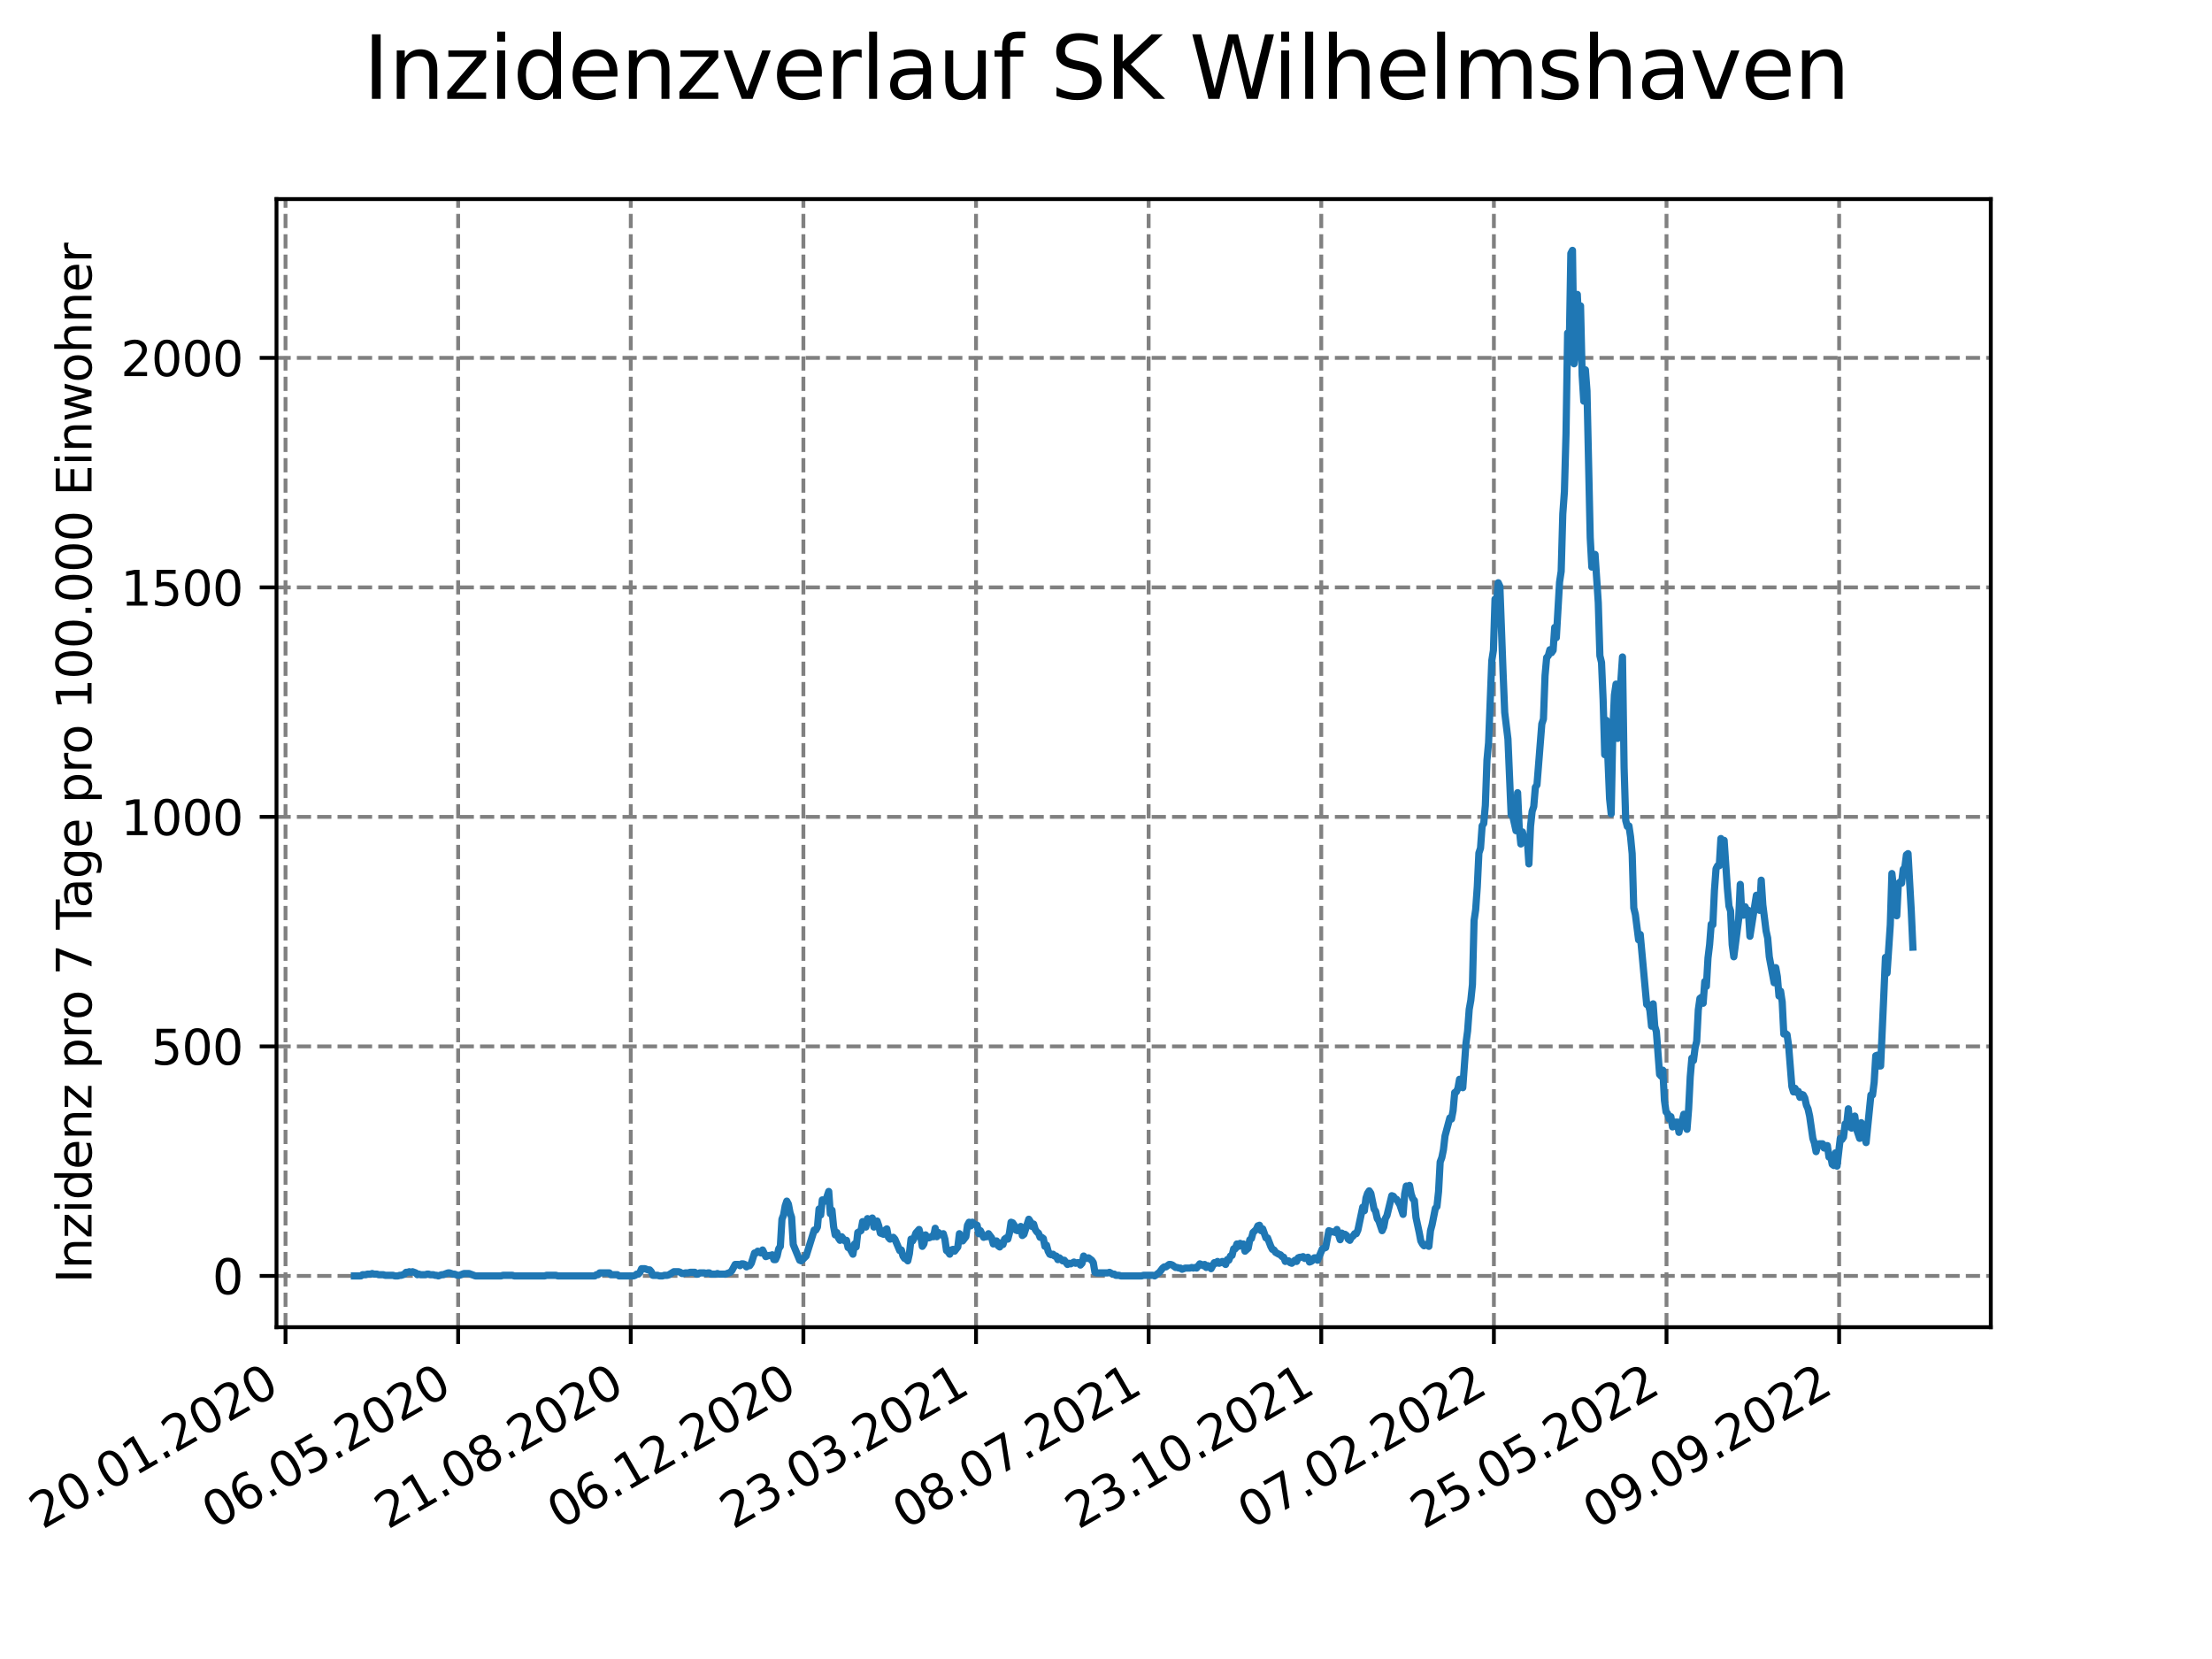 <?xml version="1.0" encoding="utf-8" standalone="no"?>
<!DOCTYPE svg PUBLIC "-//W3C//DTD SVG 1.1//EN"
  "http://www.w3.org/Graphics/SVG/1.1/DTD/svg11.dtd">
<svg xmlns:xlink="http://www.w3.org/1999/xlink" width="460.8pt" height="345.6pt" viewBox="0 0 460.8 345.6" xmlns="http://www.w3.org/2000/svg" version="1.1">
 <defs>
  <style type="text/css">*{stroke-linejoin: round; stroke-linecap: butt}</style>
 </defs>
 <g id="figure_1">
  <g id="patch_1">
   <path d="M 0 345.6 
L 460.8 345.6 
L 460.8 0 
L 0 0 
z
" style="fill: #ffffff"/>
  </g>
  <g id="axes_1">
   <g id="patch_2">
    <path d="M 57.6 276.48 
L 414.72 276.48 
L 414.72 41.472 
L 57.6 41.472 
z
" style="fill: #ffffff"/>
   </g>
   <g id="matplotlib.axis_1">
    <g id="xtick_1">
     <g id="line2d_1">
      <path d="M 59.479 276.48 
L 59.479 41.472 
" clip-path="url(#pc7e983787b)" style="fill: none; stroke-dasharray: 2.96,1.28; stroke-dashoffset: 0; stroke: #808080; stroke-width: 0.8"/>
     </g>
     <g id="line2d_2">
      <defs>
       <path id="m43fb97c614" d="M 0 0 
L 0 3.5 
" style="stroke: #000000; stroke-width: 0.8"/>
      </defs>
      <g>
       <use xlink:href="#m43fb97c614" x="59.479" y="276.48" style="stroke: #000000; stroke-width: 0.8"/>
      </g>
     </g>
     <g id="text_1">
      <!-- 20.01.2020 -->
      <g transform="translate(8.854 318.689) rotate(-30) scale(0.1 -0.1)">
       <defs>
        <path id="DejaVuSans-32" d="M 1228 531 
L 3431 531 
L 3431 0 
L 469 0 
L 469 531 
Q 828 903 1448 1529 
Q 2069 2156 2228 2338 
Q 2531 2678 2651 2914 
Q 2772 3150 2772 3378 
Q 2772 3750 2511 3984 
Q 2250 4219 1831 4219 
Q 1534 4219 1204 4116 
Q 875 4013 500 3803 
L 500 4441 
Q 881 4594 1212 4672 
Q 1544 4750 1819 4750 
Q 2544 4750 2975 4387 
Q 3406 4025 3406 3419 
Q 3406 3131 3298 2873 
Q 3191 2616 2906 2266 
Q 2828 2175 2409 1742 
Q 1991 1309 1228 531 
z
" transform="scale(0.016)"/>
        <path id="DejaVuSans-30" d="M 2034 4250 
Q 1547 4250 1301 3770 
Q 1056 3291 1056 2328 
Q 1056 1369 1301 889 
Q 1547 409 2034 409 
Q 2525 409 2770 889 
Q 3016 1369 3016 2328 
Q 3016 3291 2770 3770 
Q 2525 4250 2034 4250 
z
M 2034 4750 
Q 2819 4750 3233 4129 
Q 3647 3509 3647 2328 
Q 3647 1150 3233 529 
Q 2819 -91 2034 -91 
Q 1250 -91 836 529 
Q 422 1150 422 2328 
Q 422 3509 836 4129 
Q 1250 4750 2034 4750 
z
" transform="scale(0.016)"/>
        <path id="DejaVuSans-2e" d="M 684 794 
L 1344 794 
L 1344 0 
L 684 0 
L 684 794 
z
" transform="scale(0.016)"/>
        <path id="DejaVuSans-31" d="M 794 531 
L 1825 531 
L 1825 4091 
L 703 3866 
L 703 4441 
L 1819 4666 
L 2450 4666 
L 2450 531 
L 3481 531 
L 3481 0 
L 794 0 
L 794 531 
z
" transform="scale(0.016)"/>
       </defs>
       <use xlink:href="#DejaVuSans-32"/>
       <use xlink:href="#DejaVuSans-30" x="63.623"/>
       <use xlink:href="#DejaVuSans-2e" x="127.246"/>
       <use xlink:href="#DejaVuSans-30" x="159.033"/>
       <use xlink:href="#DejaVuSans-31" x="222.656"/>
       <use xlink:href="#DejaVuSans-2e" x="286.279"/>
       <use xlink:href="#DejaVuSans-32" x="318.066"/>
       <use xlink:href="#DejaVuSans-30" x="381.689"/>
       <use xlink:href="#DejaVuSans-32" x="445.312"/>
       <use xlink:href="#DejaVuSans-30" x="508.936"/>
      </g>
     </g>
    </g>
    <g id="xtick_2">
     <g id="line2d_3">
      <path d="M 95.44 276.48 
L 95.44 41.472 
" clip-path="url(#pc7e983787b)" style="fill: none; stroke-dasharray: 2.96,1.28; stroke-dashoffset: 0; stroke: #808080; stroke-width: 0.8"/>
     </g>
     <g id="line2d_4">
      <g>
       <use xlink:href="#m43fb97c614" x="95.44" y="276.48" style="stroke: #000000; stroke-width: 0.8"/>
      </g>
     </g>
     <g id="text_2">
      <!-- 06.05.2020 -->
      <g transform="translate(44.815 318.689) rotate(-30) scale(0.1 -0.1)">
       <defs>
        <path id="DejaVuSans-36" d="M 2113 2584 
Q 1688 2584 1439 2293 
Q 1191 2003 1191 1497 
Q 1191 994 1439 701 
Q 1688 409 2113 409 
Q 2538 409 2786 701 
Q 3034 994 3034 1497 
Q 3034 2003 2786 2293 
Q 2538 2584 2113 2584 
z
M 3366 4563 
L 3366 3988 
Q 3128 4100 2886 4159 
Q 2644 4219 2406 4219 
Q 1781 4219 1451 3797 
Q 1122 3375 1075 2522 
Q 1259 2794 1537 2939 
Q 1816 3084 2150 3084 
Q 2853 3084 3261 2657 
Q 3669 2231 3669 1497 
Q 3669 778 3244 343 
Q 2819 -91 2113 -91 
Q 1303 -91 875 529 
Q 447 1150 447 2328 
Q 447 3434 972 4092 
Q 1497 4750 2381 4750 
Q 2619 4750 2861 4703 
Q 3103 4656 3366 4563 
z
" transform="scale(0.016)"/>
        <path id="DejaVuSans-35" d="M 691 4666 
L 3169 4666 
L 3169 4134 
L 1269 4134 
L 1269 2991 
Q 1406 3038 1543 3061 
Q 1681 3084 1819 3084 
Q 2600 3084 3056 2656 
Q 3513 2228 3513 1497 
Q 3513 744 3044 326 
Q 2575 -91 1722 -91 
Q 1428 -91 1123 -41 
Q 819 9 494 109 
L 494 744 
Q 775 591 1075 516 
Q 1375 441 1709 441 
Q 2250 441 2565 725 
Q 2881 1009 2881 1497 
Q 2881 1984 2565 2268 
Q 2250 2553 1709 2553 
Q 1456 2553 1204 2497 
Q 953 2441 691 2322 
L 691 4666 
z
" transform="scale(0.016)"/>
       </defs>
       <use xlink:href="#DejaVuSans-30"/>
       <use xlink:href="#DejaVuSans-36" x="63.623"/>
       <use xlink:href="#DejaVuSans-2e" x="127.246"/>
       <use xlink:href="#DejaVuSans-30" x="159.033"/>
       <use xlink:href="#DejaVuSans-35" x="222.656"/>
       <use xlink:href="#DejaVuSans-2e" x="286.279"/>
       <use xlink:href="#DejaVuSans-32" x="318.066"/>
       <use xlink:href="#DejaVuSans-30" x="381.689"/>
       <use xlink:href="#DejaVuSans-32" x="445.312"/>
       <use xlink:href="#DejaVuSans-30" x="508.936"/>
      </g>
     </g>
    </g>
    <g id="xtick_3">
     <g id="line2d_5">
      <path d="M 131.401 276.48 
L 131.401 41.472 
" clip-path="url(#pc7e983787b)" style="fill: none; stroke-dasharray: 2.96,1.28; stroke-dashoffset: 0; stroke: #808080; stroke-width: 0.8"/>
     </g>
     <g id="line2d_6">
      <g>
       <use xlink:href="#m43fb97c614" x="131.401" y="276.48" style="stroke: #000000; stroke-width: 0.8"/>
      </g>
     </g>
     <g id="text_3">
      <!-- 21.08.2020 -->
      <g transform="translate(80.775 318.689) rotate(-30) scale(0.1 -0.1)">
       <defs>
        <path id="DejaVuSans-38" d="M 2034 2216 
Q 1584 2216 1326 1975 
Q 1069 1734 1069 1313 
Q 1069 891 1326 650 
Q 1584 409 2034 409 
Q 2484 409 2743 651 
Q 3003 894 3003 1313 
Q 3003 1734 2745 1975 
Q 2488 2216 2034 2216 
z
M 1403 2484 
Q 997 2584 770 2862 
Q 544 3141 544 3541 
Q 544 4100 942 4425 
Q 1341 4750 2034 4750 
Q 2731 4750 3128 4425 
Q 3525 4100 3525 3541 
Q 3525 3141 3298 2862 
Q 3072 2584 2669 2484 
Q 3125 2378 3379 2068 
Q 3634 1759 3634 1313 
Q 3634 634 3220 271 
Q 2806 -91 2034 -91 
Q 1263 -91 848 271 
Q 434 634 434 1313 
Q 434 1759 690 2068 
Q 947 2378 1403 2484 
z
M 1172 3481 
Q 1172 3119 1398 2916 
Q 1625 2713 2034 2713 
Q 2441 2713 2670 2916 
Q 2900 3119 2900 3481 
Q 2900 3844 2670 4047 
Q 2441 4250 2034 4250 
Q 1625 4250 1398 4047 
Q 1172 3844 1172 3481 
z
" transform="scale(0.016)"/>
       </defs>
       <use xlink:href="#DejaVuSans-32"/>
       <use xlink:href="#DejaVuSans-31" x="63.623"/>
       <use xlink:href="#DejaVuSans-2e" x="127.246"/>
       <use xlink:href="#DejaVuSans-30" x="159.033"/>
       <use xlink:href="#DejaVuSans-38" x="222.656"/>
       <use xlink:href="#DejaVuSans-2e" x="286.279"/>
       <use xlink:href="#DejaVuSans-32" x="318.066"/>
       <use xlink:href="#DejaVuSans-30" x="381.689"/>
       <use xlink:href="#DejaVuSans-32" x="445.312"/>
       <use xlink:href="#DejaVuSans-30" x="508.936"/>
      </g>
     </g>
    </g>
    <g id="xtick_4">
     <g id="line2d_7">
      <path d="M 167.361 276.48 
L 167.361 41.472 
" clip-path="url(#pc7e983787b)" style="fill: none; stroke-dasharray: 2.96,1.28; stroke-dashoffset: 0; stroke: #808080; stroke-width: 0.8"/>
     </g>
     <g id="line2d_8">
      <g>
       <use xlink:href="#m43fb97c614" x="167.361" y="276.48" style="stroke: #000000; stroke-width: 0.8"/>
      </g>
     </g>
     <g id="text_4">
      <!-- 06.12.2020 -->
      <g transform="translate(116.736 318.689) rotate(-30) scale(0.1 -0.1)">
       <use xlink:href="#DejaVuSans-30"/>
       <use xlink:href="#DejaVuSans-36" x="63.623"/>
       <use xlink:href="#DejaVuSans-2e" x="127.246"/>
       <use xlink:href="#DejaVuSans-31" x="159.033"/>
       <use xlink:href="#DejaVuSans-32" x="222.656"/>
       <use xlink:href="#DejaVuSans-2e" x="286.279"/>
       <use xlink:href="#DejaVuSans-32" x="318.066"/>
       <use xlink:href="#DejaVuSans-30" x="381.689"/>
       <use xlink:href="#DejaVuSans-32" x="445.312"/>
       <use xlink:href="#DejaVuSans-30" x="508.936"/>
      </g>
     </g>
    </g>
    <g id="xtick_5">
     <g id="line2d_9">
      <path d="M 203.322 276.48 
L 203.322 41.472 
" clip-path="url(#pc7e983787b)" style="fill: none; stroke-dasharray: 2.96,1.28; stroke-dashoffset: 0; stroke: #808080; stroke-width: 0.8"/>
     </g>
     <g id="line2d_10">
      <g>
       <use xlink:href="#m43fb97c614" x="203.322" y="276.48" style="stroke: #000000; stroke-width: 0.8"/>
      </g>
     </g>
     <g id="text_5">
      <!-- 23.03.2021 -->
      <g transform="translate(152.697 318.689) rotate(-30) scale(0.1 -0.1)">
       <defs>
        <path id="DejaVuSans-33" d="M 2597 2516 
Q 3050 2419 3304 2112 
Q 3559 1806 3559 1356 
Q 3559 666 3084 287 
Q 2609 -91 1734 -91 
Q 1441 -91 1130 -33 
Q 819 25 488 141 
L 488 750 
Q 750 597 1062 519 
Q 1375 441 1716 441 
Q 2309 441 2620 675 
Q 2931 909 2931 1356 
Q 2931 1769 2642 2001 
Q 2353 2234 1838 2234 
L 1294 2234 
L 1294 2753 
L 1863 2753 
Q 2328 2753 2575 2939 
Q 2822 3125 2822 3475 
Q 2822 3834 2567 4026 
Q 2313 4219 1838 4219 
Q 1578 4219 1281 4162 
Q 984 4106 628 3988 
L 628 4550 
Q 988 4650 1302 4700 
Q 1616 4750 1894 4750 
Q 2613 4750 3031 4423 
Q 3450 4097 3450 3541 
Q 3450 3153 3228 2886 
Q 3006 2619 2597 2516 
z
" transform="scale(0.016)"/>
       </defs>
       <use xlink:href="#DejaVuSans-32"/>
       <use xlink:href="#DejaVuSans-33" x="63.623"/>
       <use xlink:href="#DejaVuSans-2e" x="127.246"/>
       <use xlink:href="#DejaVuSans-30" x="159.033"/>
       <use xlink:href="#DejaVuSans-33" x="222.656"/>
       <use xlink:href="#DejaVuSans-2e" x="286.279"/>
       <use xlink:href="#DejaVuSans-32" x="318.066"/>
       <use xlink:href="#DejaVuSans-30" x="381.689"/>
       <use xlink:href="#DejaVuSans-32" x="445.312"/>
       <use xlink:href="#DejaVuSans-31" x="508.936"/>
      </g>
     </g>
    </g>
    <g id="xtick_6">
     <g id="line2d_11">
      <path d="M 239.283 276.48 
L 239.283 41.472 
" clip-path="url(#pc7e983787b)" style="fill: none; stroke-dasharray: 2.96,1.28; stroke-dashoffset: 0; stroke: #808080; stroke-width: 0.8"/>
     </g>
     <g id="line2d_12">
      <g>
       <use xlink:href="#m43fb97c614" x="239.283" y="276.48" style="stroke: #000000; stroke-width: 0.8"/>
      </g>
     </g>
     <g id="text_6">
      <!-- 08.07.2021 -->
      <g transform="translate(188.658 318.689) rotate(-30) scale(0.1 -0.1)">
       <defs>
        <path id="DejaVuSans-37" d="M 525 4666 
L 3525 4666 
L 3525 4397 
L 1831 0 
L 1172 0 
L 2766 4134 
L 525 4134 
L 525 4666 
z
" transform="scale(0.016)"/>
       </defs>
       <use xlink:href="#DejaVuSans-30"/>
       <use xlink:href="#DejaVuSans-38" x="63.623"/>
       <use xlink:href="#DejaVuSans-2e" x="127.246"/>
       <use xlink:href="#DejaVuSans-30" x="159.033"/>
       <use xlink:href="#DejaVuSans-37" x="222.656"/>
       <use xlink:href="#DejaVuSans-2e" x="286.279"/>
       <use xlink:href="#DejaVuSans-32" x="318.066"/>
       <use xlink:href="#DejaVuSans-30" x="381.689"/>
       <use xlink:href="#DejaVuSans-32" x="445.312"/>
       <use xlink:href="#DejaVuSans-31" x="508.936"/>
      </g>
     </g>
    </g>
    <g id="xtick_7">
     <g id="line2d_13">
      <path d="M 275.243 276.48 
L 275.243 41.472 
" clip-path="url(#pc7e983787b)" style="fill: none; stroke-dasharray: 2.96,1.28; stroke-dashoffset: 0; stroke: #808080; stroke-width: 0.8"/>
     </g>
     <g id="line2d_14">
      <g>
       <use xlink:href="#m43fb97c614" x="275.243" y="276.48" style="stroke: #000000; stroke-width: 0.8"/>
      </g>
     </g>
     <g id="text_7">
      <!-- 23.10.2021 -->
      <g transform="translate(224.618 318.689) rotate(-30) scale(0.1 -0.1)">
       <use xlink:href="#DejaVuSans-32"/>
       <use xlink:href="#DejaVuSans-33" x="63.623"/>
       <use xlink:href="#DejaVuSans-2e" x="127.246"/>
       <use xlink:href="#DejaVuSans-31" x="159.033"/>
       <use xlink:href="#DejaVuSans-30" x="222.656"/>
       <use xlink:href="#DejaVuSans-2e" x="286.279"/>
       <use xlink:href="#DejaVuSans-32" x="318.066"/>
       <use xlink:href="#DejaVuSans-30" x="381.689"/>
       <use xlink:href="#DejaVuSans-32" x="445.312"/>
       <use xlink:href="#DejaVuSans-31" x="508.936"/>
      </g>
     </g>
    </g>
    <g id="xtick_8">
     <g id="line2d_15">
      <path d="M 311.204 276.48 
L 311.204 41.472 
" clip-path="url(#pc7e983787b)" style="fill: none; stroke-dasharray: 2.96,1.28; stroke-dashoffset: 0; stroke: #808080; stroke-width: 0.8"/>
     </g>
     <g id="line2d_16">
      <g>
       <use xlink:href="#m43fb97c614" x="311.204" y="276.48" style="stroke: #000000; stroke-width: 0.8"/>
      </g>
     </g>
     <g id="text_8">
      <!-- 07.02.2022 -->
      <g transform="translate(260.579 318.689) rotate(-30) scale(0.1 -0.1)">
       <use xlink:href="#DejaVuSans-30"/>
       <use xlink:href="#DejaVuSans-37" x="63.623"/>
       <use xlink:href="#DejaVuSans-2e" x="127.246"/>
       <use xlink:href="#DejaVuSans-30" x="159.033"/>
       <use xlink:href="#DejaVuSans-32" x="222.656"/>
       <use xlink:href="#DejaVuSans-2e" x="286.279"/>
       <use xlink:href="#DejaVuSans-32" x="318.066"/>
       <use xlink:href="#DejaVuSans-30" x="381.689"/>
       <use xlink:href="#DejaVuSans-32" x="445.312"/>
       <use xlink:href="#DejaVuSans-32" x="508.936"/>
      </g>
     </g>
    </g>
    <g id="xtick_9">
     <g id="line2d_17">
      <path d="M 347.165 276.48 
L 347.165 41.472 
" clip-path="url(#pc7e983787b)" style="fill: none; stroke-dasharray: 2.96,1.28; stroke-dashoffset: 0; stroke: #808080; stroke-width: 0.8"/>
     </g>
     <g id="line2d_18">
      <g>
       <use xlink:href="#m43fb97c614" x="347.165" y="276.48" style="stroke: #000000; stroke-width: 0.8"/>
      </g>
     </g>
     <g id="text_9">
      <!-- 25.05.2022 -->
      <g transform="translate(296.54 318.689) rotate(-30) scale(0.1 -0.1)">
       <use xlink:href="#DejaVuSans-32"/>
       <use xlink:href="#DejaVuSans-35" x="63.623"/>
       <use xlink:href="#DejaVuSans-2e" x="127.246"/>
       <use xlink:href="#DejaVuSans-30" x="159.033"/>
       <use xlink:href="#DejaVuSans-35" x="222.656"/>
       <use xlink:href="#DejaVuSans-2e" x="286.279"/>
       <use xlink:href="#DejaVuSans-32" x="318.066"/>
       <use xlink:href="#DejaVuSans-30" x="381.689"/>
       <use xlink:href="#DejaVuSans-32" x="445.312"/>
       <use xlink:href="#DejaVuSans-32" x="508.936"/>
      </g>
     </g>
    </g>
    <g id="xtick_10">
     <g id="line2d_19">
      <path d="M 383.126 276.48 
L 383.126 41.472 
" clip-path="url(#pc7e983787b)" style="fill: none; stroke-dasharray: 2.96,1.28; stroke-dashoffset: 0; stroke: #808080; stroke-width: 0.8"/>
     </g>
     <g id="line2d_20">
      <g>
       <use xlink:href="#m43fb97c614" x="383.126" y="276.48" style="stroke: #000000; stroke-width: 0.8"/>
      </g>
     </g>
     <g id="text_10">
      <!-- 09.09.2022 -->
      <g transform="translate(332.5 318.689) rotate(-30) scale(0.1 -0.1)">
       <defs>
        <path id="DejaVuSans-39" d="M 703 97 
L 703 672 
Q 941 559 1184 500 
Q 1428 441 1663 441 
Q 2288 441 2617 861 
Q 2947 1281 2994 2138 
Q 2813 1869 2534 1725 
Q 2256 1581 1919 1581 
Q 1219 1581 811 2004 
Q 403 2428 403 3163 
Q 403 3881 828 4315 
Q 1253 4750 1959 4750 
Q 2769 4750 3195 4129 
Q 3622 3509 3622 2328 
Q 3622 1225 3098 567 
Q 2575 -91 1691 -91 
Q 1453 -91 1209 -44 
Q 966 3 703 97 
z
M 1959 2075 
Q 2384 2075 2632 2365 
Q 2881 2656 2881 3163 
Q 2881 3666 2632 3958 
Q 2384 4250 1959 4250 
Q 1534 4250 1286 3958 
Q 1038 3666 1038 3163 
Q 1038 2656 1286 2365 
Q 1534 2075 1959 2075 
z
" transform="scale(0.016)"/>
       </defs>
       <use xlink:href="#DejaVuSans-30"/>
       <use xlink:href="#DejaVuSans-39" x="63.623"/>
       <use xlink:href="#DejaVuSans-2e" x="127.246"/>
       <use xlink:href="#DejaVuSans-30" x="159.033"/>
       <use xlink:href="#DejaVuSans-39" x="222.656"/>
       <use xlink:href="#DejaVuSans-2e" x="286.279"/>
       <use xlink:href="#DejaVuSans-32" x="318.066"/>
       <use xlink:href="#DejaVuSans-30" x="381.689"/>
       <use xlink:href="#DejaVuSans-32" x="445.312"/>
       <use xlink:href="#DejaVuSans-32" x="508.936"/>
      </g>
     </g>
    </g>
   </g>
   <g id="matplotlib.axis_2">
    <g id="ytick_1">
     <g id="line2d_21">
      <path d="M 57.6 265.798 
L 414.72 265.798 
" clip-path="url(#pc7e983787b)" style="fill: none; stroke-dasharray: 2.96,1.28; stroke-dashoffset: 0; stroke: #808080; stroke-width: 0.8"/>
     </g>
     <g id="line2d_22">
      <defs>
       <path id="m79f678d913" d="M 0 0 
L -3.5 0 
" style="stroke: #000000; stroke-width: 0.8"/>
      </defs>
      <g>
       <use xlink:href="#m79f678d913" x="57.6" y="265.798" style="stroke: #000000; stroke-width: 0.8"/>
      </g>
     </g>
     <g id="text_11">
      <!-- 0 -->
      <g transform="translate(44.237 269.597) scale(0.1 -0.1)">
       <use xlink:href="#DejaVuSans-30"/>
      </g>
     </g>
    </g>
    <g id="ytick_2">
     <g id="line2d_23">
      <path d="M 57.6 217.986 
L 414.72 217.986 
" clip-path="url(#pc7e983787b)" style="fill: none; stroke-dasharray: 2.96,1.28; stroke-dashoffset: 0; stroke: #808080; stroke-width: 0.8"/>
     </g>
     <g id="line2d_24">
      <g>
       <use xlink:href="#m79f678d913" x="57.6" y="217.986" style="stroke: #000000; stroke-width: 0.8"/>
      </g>
     </g>
     <g id="text_12">
      <!-- 500 -->
      <g transform="translate(31.512 221.785) scale(0.1 -0.1)">
       <use xlink:href="#DejaVuSans-35"/>
       <use xlink:href="#DejaVuSans-30" x="63.623"/>
       <use xlink:href="#DejaVuSans-30" x="127.246"/>
      </g>
     </g>
    </g>
    <g id="ytick_3">
     <g id="line2d_25">
      <path d="M 57.6 170.175 
L 414.72 170.175 
" clip-path="url(#pc7e983787b)" style="fill: none; stroke-dasharray: 2.96,1.28; stroke-dashoffset: 0; stroke: #808080; stroke-width: 0.8"/>
     </g>
     <g id="line2d_26">
      <g>
       <use xlink:href="#m79f678d913" x="57.6" y="170.175" style="stroke: #000000; stroke-width: 0.8"/>
      </g>
     </g>
     <g id="text_13">
      <!-- 1000 -->
      <g transform="translate(25.15 173.974) scale(0.1 -0.1)">
       <use xlink:href="#DejaVuSans-31"/>
       <use xlink:href="#DejaVuSans-30" x="63.623"/>
       <use xlink:href="#DejaVuSans-30" x="127.246"/>
       <use xlink:href="#DejaVuSans-30" x="190.869"/>
      </g>
     </g>
    </g>
    <g id="ytick_4">
     <g id="line2d_27">
      <path d="M 57.6 122.363 
L 414.72 122.363 
" clip-path="url(#pc7e983787b)" style="fill: none; stroke-dasharray: 2.96,1.28; stroke-dashoffset: 0; stroke: #808080; stroke-width: 0.8"/>
     </g>
     <g id="line2d_28">
      <g>
       <use xlink:href="#m79f678d913" x="57.6" y="122.363" style="stroke: #000000; stroke-width: 0.8"/>
      </g>
     </g>
     <g id="text_14">
      <!-- 1500 -->
      <g transform="translate(25.15 126.162) scale(0.1 -0.1)">
       <use xlink:href="#DejaVuSans-31"/>
       <use xlink:href="#DejaVuSans-35" x="63.623"/>
       <use xlink:href="#DejaVuSans-30" x="127.246"/>
       <use xlink:href="#DejaVuSans-30" x="190.869"/>
      </g>
     </g>
    </g>
    <g id="ytick_5">
     <g id="line2d_29">
      <path d="M 57.6 74.552 
L 414.72 74.552 
" clip-path="url(#pc7e983787b)" style="fill: none; stroke-dasharray: 2.96,1.28; stroke-dashoffset: 0; stroke: #808080; stroke-width: 0.8"/>
     </g>
     <g id="line2d_30">
      <g>
       <use xlink:href="#m79f678d913" x="57.6" y="74.552" style="stroke: #000000; stroke-width: 0.8"/>
      </g>
     </g>
     <g id="text_15">
      <!-- 2000 -->
      <g transform="translate(25.15 78.351) scale(0.1 -0.1)">
       <use xlink:href="#DejaVuSans-32"/>
       <use xlink:href="#DejaVuSans-30" x="63.623"/>
       <use xlink:href="#DejaVuSans-30" x="127.246"/>
       <use xlink:href="#DejaVuSans-30" x="190.869"/>
      </g>
     </g>
    </g>
    <g id="text_16">
     <!-- Inzidenz pro 7 Tage pro 100.000 Einwohner -->
     <g transform="translate(19.07 267.301) rotate(-90) scale(0.1 -0.1)">
      <defs>
       <path id="DejaVuSans-49" d="M 628 4666 
L 1259 4666 
L 1259 0 
L 628 0 
L 628 4666 
z
" transform="scale(0.016)"/>
       <path id="DejaVuSans-6e" d="M 3513 2113 
L 3513 0 
L 2938 0 
L 2938 2094 
Q 2938 2591 2744 2837 
Q 2550 3084 2163 3084 
Q 1697 3084 1428 2787 
Q 1159 2491 1159 1978 
L 1159 0 
L 581 0 
L 581 3500 
L 1159 3500 
L 1159 2956 
Q 1366 3272 1645 3428 
Q 1925 3584 2291 3584 
Q 2894 3584 3203 3211 
Q 3513 2838 3513 2113 
z
" transform="scale(0.016)"/>
       <path id="DejaVuSans-7a" d="M 353 3500 
L 3084 3500 
L 3084 2975 
L 922 459 
L 3084 459 
L 3084 0 
L 275 0 
L 275 525 
L 2438 3041 
L 353 3041 
L 353 3500 
z
" transform="scale(0.016)"/>
       <path id="DejaVuSans-69" d="M 603 3500 
L 1178 3500 
L 1178 0 
L 603 0 
L 603 3500 
z
M 603 4863 
L 1178 4863 
L 1178 4134 
L 603 4134 
L 603 4863 
z
" transform="scale(0.016)"/>
       <path id="DejaVuSans-64" d="M 2906 2969 
L 2906 4863 
L 3481 4863 
L 3481 0 
L 2906 0 
L 2906 525 
Q 2725 213 2448 61 
Q 2172 -91 1784 -91 
Q 1150 -91 751 415 
Q 353 922 353 1747 
Q 353 2572 751 3078 
Q 1150 3584 1784 3584 
Q 2172 3584 2448 3432 
Q 2725 3281 2906 2969 
z
M 947 1747 
Q 947 1113 1208 752 
Q 1469 391 1925 391 
Q 2381 391 2643 752 
Q 2906 1113 2906 1747 
Q 2906 2381 2643 2742 
Q 2381 3103 1925 3103 
Q 1469 3103 1208 2742 
Q 947 2381 947 1747 
z
" transform="scale(0.016)"/>
       <path id="DejaVuSans-65" d="M 3597 1894 
L 3597 1613 
L 953 1613 
Q 991 1019 1311 708 
Q 1631 397 2203 397 
Q 2534 397 2845 478 
Q 3156 559 3463 722 
L 3463 178 
Q 3153 47 2828 -22 
Q 2503 -91 2169 -91 
Q 1331 -91 842 396 
Q 353 884 353 1716 
Q 353 2575 817 3079 
Q 1281 3584 2069 3584 
Q 2775 3584 3186 3129 
Q 3597 2675 3597 1894 
z
M 3022 2063 
Q 3016 2534 2758 2815 
Q 2500 3097 2075 3097 
Q 1594 3097 1305 2825 
Q 1016 2553 972 2059 
L 3022 2063 
z
" transform="scale(0.016)"/>
       <path id="DejaVuSans-20" transform="scale(0.016)"/>
       <path id="DejaVuSans-70" d="M 1159 525 
L 1159 -1331 
L 581 -1331 
L 581 3500 
L 1159 3500 
L 1159 2969 
Q 1341 3281 1617 3432 
Q 1894 3584 2278 3584 
Q 2916 3584 3314 3078 
Q 3713 2572 3713 1747 
Q 3713 922 3314 415 
Q 2916 -91 2278 -91 
Q 1894 -91 1617 61 
Q 1341 213 1159 525 
z
M 3116 1747 
Q 3116 2381 2855 2742 
Q 2594 3103 2138 3103 
Q 1681 3103 1420 2742 
Q 1159 2381 1159 1747 
Q 1159 1113 1420 752 
Q 1681 391 2138 391 
Q 2594 391 2855 752 
Q 3116 1113 3116 1747 
z
" transform="scale(0.016)"/>
       <path id="DejaVuSans-72" d="M 2631 2963 
Q 2534 3019 2420 3045 
Q 2306 3072 2169 3072 
Q 1681 3072 1420 2755 
Q 1159 2438 1159 1844 
L 1159 0 
L 581 0 
L 581 3500 
L 1159 3500 
L 1159 2956 
Q 1341 3275 1631 3429 
Q 1922 3584 2338 3584 
Q 2397 3584 2469 3576 
Q 2541 3569 2628 3553 
L 2631 2963 
z
" transform="scale(0.016)"/>
       <path id="DejaVuSans-6f" d="M 1959 3097 
Q 1497 3097 1228 2736 
Q 959 2375 959 1747 
Q 959 1119 1226 758 
Q 1494 397 1959 397 
Q 2419 397 2687 759 
Q 2956 1122 2956 1747 
Q 2956 2369 2687 2733 
Q 2419 3097 1959 3097 
z
M 1959 3584 
Q 2709 3584 3137 3096 
Q 3566 2609 3566 1747 
Q 3566 888 3137 398 
Q 2709 -91 1959 -91 
Q 1206 -91 779 398 
Q 353 888 353 1747 
Q 353 2609 779 3096 
Q 1206 3584 1959 3584 
z
" transform="scale(0.016)"/>
       <path id="DejaVuSans-54" d="M -19 4666 
L 3928 4666 
L 3928 4134 
L 2272 4134 
L 2272 0 
L 1638 0 
L 1638 4134 
L -19 4134 
L -19 4666 
z
" transform="scale(0.016)"/>
       <path id="DejaVuSans-61" d="M 2194 1759 
Q 1497 1759 1228 1600 
Q 959 1441 959 1056 
Q 959 750 1161 570 
Q 1363 391 1709 391 
Q 2188 391 2477 730 
Q 2766 1069 2766 1631 
L 2766 1759 
L 2194 1759 
z
M 3341 1997 
L 3341 0 
L 2766 0 
L 2766 531 
Q 2569 213 2275 61 
Q 1981 -91 1556 -91 
Q 1019 -91 701 211 
Q 384 513 384 1019 
Q 384 1609 779 1909 
Q 1175 2209 1959 2209 
L 2766 2209 
L 2766 2266 
Q 2766 2663 2505 2880 
Q 2244 3097 1772 3097 
Q 1472 3097 1187 3025 
Q 903 2953 641 2809 
L 641 3341 
Q 956 3463 1253 3523 
Q 1550 3584 1831 3584 
Q 2591 3584 2966 3190 
Q 3341 2797 3341 1997 
z
" transform="scale(0.016)"/>
       <path id="DejaVuSans-67" d="M 2906 1791 
Q 2906 2416 2648 2759 
Q 2391 3103 1925 3103 
Q 1463 3103 1205 2759 
Q 947 2416 947 1791 
Q 947 1169 1205 825 
Q 1463 481 1925 481 
Q 2391 481 2648 825 
Q 2906 1169 2906 1791 
z
M 3481 434 
Q 3481 -459 3084 -895 
Q 2688 -1331 1869 -1331 
Q 1566 -1331 1297 -1286 
Q 1028 -1241 775 -1147 
L 775 -588 
Q 1028 -725 1275 -790 
Q 1522 -856 1778 -856 
Q 2344 -856 2625 -561 
Q 2906 -266 2906 331 
L 2906 616 
Q 2728 306 2450 153 
Q 2172 0 1784 0 
Q 1141 0 747 490 
Q 353 981 353 1791 
Q 353 2603 747 3093 
Q 1141 3584 1784 3584 
Q 2172 3584 2450 3431 
Q 2728 3278 2906 2969 
L 2906 3500 
L 3481 3500 
L 3481 434 
z
" transform="scale(0.016)"/>
       <path id="DejaVuSans-45" d="M 628 4666 
L 3578 4666 
L 3578 4134 
L 1259 4134 
L 1259 2753 
L 3481 2753 
L 3481 2222 
L 1259 2222 
L 1259 531 
L 3634 531 
L 3634 0 
L 628 0 
L 628 4666 
z
" transform="scale(0.016)"/>
       <path id="DejaVuSans-77" d="M 269 3500 
L 844 3500 
L 1563 769 
L 2278 3500 
L 2956 3500 
L 3675 769 
L 4391 3500 
L 4966 3500 
L 4050 0 
L 3372 0 
L 2619 2869 
L 1863 0 
L 1184 0 
L 269 3500 
z
" transform="scale(0.016)"/>
       <path id="DejaVuSans-68" d="M 3513 2113 
L 3513 0 
L 2938 0 
L 2938 2094 
Q 2938 2591 2744 2837 
Q 2550 3084 2163 3084 
Q 1697 3084 1428 2787 
Q 1159 2491 1159 1978 
L 1159 0 
L 581 0 
L 581 4863 
L 1159 4863 
L 1159 2956 
Q 1366 3272 1645 3428 
Q 1925 3584 2291 3584 
Q 2894 3584 3203 3211 
Q 3513 2838 3513 2113 
z
" transform="scale(0.016)"/>
      </defs>
      <use xlink:href="#DejaVuSans-49"/>
      <use xlink:href="#DejaVuSans-6e" x="29.492"/>
      <use xlink:href="#DejaVuSans-7a" x="92.871"/>
      <use xlink:href="#DejaVuSans-69" x="145.361"/>
      <use xlink:href="#DejaVuSans-64" x="173.145"/>
      <use xlink:href="#DejaVuSans-65" x="236.621"/>
      <use xlink:href="#DejaVuSans-6e" x="298.145"/>
      <use xlink:href="#DejaVuSans-7a" x="361.523"/>
      <use xlink:href="#DejaVuSans-20" x="414.014"/>
      <use xlink:href="#DejaVuSans-70" x="445.801"/>
      <use xlink:href="#DejaVuSans-72" x="509.277"/>
      <use xlink:href="#DejaVuSans-6f" x="548.141"/>
      <use xlink:href="#DejaVuSans-20" x="609.322"/>
      <use xlink:href="#DejaVuSans-37" x="641.109"/>
      <use xlink:href="#DejaVuSans-20" x="704.732"/>
      <use xlink:href="#DejaVuSans-54" x="736.52"/>
      <use xlink:href="#DejaVuSans-61" x="781.104"/>
      <use xlink:href="#DejaVuSans-67" x="842.383"/>
      <use xlink:href="#DejaVuSans-65" x="905.859"/>
      <use xlink:href="#DejaVuSans-20" x="967.383"/>
      <use xlink:href="#DejaVuSans-70" x="999.17"/>
      <use xlink:href="#DejaVuSans-72" x="1062.646"/>
      <use xlink:href="#DejaVuSans-6f" x="1101.51"/>
      <use xlink:href="#DejaVuSans-20" x="1162.691"/>
      <use xlink:href="#DejaVuSans-31" x="1194.479"/>
      <use xlink:href="#DejaVuSans-30" x="1258.102"/>
      <use xlink:href="#DejaVuSans-30" x="1321.725"/>
      <use xlink:href="#DejaVuSans-2e" x="1385.348"/>
      <use xlink:href="#DejaVuSans-30" x="1417.135"/>
      <use xlink:href="#DejaVuSans-30" x="1480.758"/>
      <use xlink:href="#DejaVuSans-30" x="1544.381"/>
      <use xlink:href="#DejaVuSans-20" x="1608.004"/>
      <use xlink:href="#DejaVuSans-45" x="1639.791"/>
      <use xlink:href="#DejaVuSans-69" x="1702.975"/>
      <use xlink:href="#DejaVuSans-6e" x="1730.758"/>
      <use xlink:href="#DejaVuSans-77" x="1794.137"/>
      <use xlink:href="#DejaVuSans-6f" x="1875.924"/>
      <use xlink:href="#DejaVuSans-68" x="1937.105"/>
      <use xlink:href="#DejaVuSans-6e" x="2000.484"/>
      <use xlink:href="#DejaVuSans-65" x="2063.863"/>
      <use xlink:href="#DejaVuSans-72" x="2125.387"/>
     </g>
    </g>
   </g>
   <g id="line2d_31">
    <path d="M 73.833 265.798 
L 75.177 265.798 
L 75.513 265.546 
L 76.185 265.546 
L 76.521 265.421 
L 77.194 265.421 
L 77.53 265.295 
L 77.866 265.421 
L 78.538 265.421 
L 78.874 265.546 
L 79.882 265.546 
L 80.218 265.672 
L 81.899 265.672 
L 82.235 265.798 
L 82.907 265.798 
L 83.243 265.672 
L 83.579 265.672 
L 84.251 265.421 
L 84.587 265.044 
L 84.923 265.044 
L 85.259 264.918 
L 85.596 265.044 
L 85.932 264.918 
L 86.604 265.169 
L 86.94 265.546 
L 87.276 265.421 
L 87.612 265.546 
L 88.62 265.546 
L 88.956 265.421 
L 89.292 265.421 
L 89.629 265.546 
L 90.301 265.546 
L 90.637 265.672 
L 90.973 265.672 
L 91.309 265.798 
L 91.981 265.546 
L 92.317 265.546 
L 93.325 265.169 
L 93.662 265.169 
L 94.334 265.421 
L 94.67 265.421 
L 95.342 265.672 
L 95.678 265.672 
L 96.686 265.295 
L 97.695 265.295 
L 99.039 265.798 
L 104.416 265.798 
L 104.752 265.672 
L 106.769 265.672 
L 107.105 265.798 
L 113.49 265.798 
L 113.826 265.672 
L 115.843 265.672 
L 116.179 265.798 
L 123.909 265.798 
L 124.245 265.546 
L 124.581 265.546 
L 124.917 265.169 
L 126.934 265.169 
L 127.27 265.546 
L 128.614 265.546 
L 128.95 265.798 
L 131.975 265.798 
L 132.311 265.672 
L 132.647 265.421 
L 132.983 265.421 
L 133.319 265.044 
L 133.655 264.29 
L 134.327 264.29 
L 135 264.541 
L 135.336 264.541 
L 135.672 264.918 
L 136.008 265.672 
L 137.016 265.672 
L 137.352 265.798 
L 138.024 265.798 
L 138.36 265.672 
L 139.033 265.672 
L 139.369 265.546 
L 140.377 264.918 
L 141.385 264.918 
L 141.721 265.044 
L 142.057 265.295 
L 142.393 265.295 
L 142.729 265.169 
L 143.402 265.169 
L 143.738 265.044 
L 144.746 265.044 
L 145.082 265.421 
L 145.418 265.421 
L 145.754 265.169 
L 146.762 265.169 
L 147.098 265.295 
L 147.435 265.169 
L 147.771 265.169 
L 148.107 265.421 
L 149.115 265.421 
L 149.451 265.295 
L 149.787 265.421 
L 151.131 265.421 
L 152.14 265.044 
L 152.476 264.667 
L 153.148 263.41 
L 153.82 263.41 
L 154.156 263.661 
L 154.492 263.284 
L 154.828 263.284 
L 155.164 263.41 
L 155.5 263.913 
L 155.837 263.661 
L 156.173 263.661 
L 156.509 263.159 
L 157.181 261.022 
L 157.517 261.022 
L 157.853 260.645 
L 158.525 261.022 
L 158.861 260.394 
L 159.533 261.776 
L 160.206 261.525 
L 160.542 261.525 
L 160.878 261.399 
L 161.214 262.405 
L 161.55 262.405 
L 161.886 261.651 
L 162.222 260.143 
L 162.558 259.64 
L 162.894 253.985 
L 163.23 253.105 
L 163.566 251.22 
L 163.903 250.214 
L 164.239 250.843 
L 164.575 252.602 
L 164.911 253.608 
L 165.247 259.263 
L 166.591 262.53 
L 166.927 262.656 
L 167.935 261.651 
L 169.616 256.247 
L 169.952 256.247 
L 170.288 255.618 
L 170.624 251.848 
L 170.96 253.105 
L 171.296 249.963 
L 171.632 249.963 
L 171.968 250.214 
L 172.641 248.204 
L 172.977 252.854 
L 173.313 252.099 
L 173.649 255.493 
L 173.985 257.252 
L 174.321 256.749 
L 174.657 257.88 
L 174.993 258.383 
L 175.329 257.629 
L 176.001 258.509 
L 176.338 258.383 
L 176.674 259.891 
L 177.01 260.017 
L 177.682 261.274 
L 178.018 259.137 
L 178.354 259.766 
L 178.69 256.749 
L 179.362 256.372 
L 179.698 254.487 
L 180.034 254.613 
L 180.371 255.618 
L 180.707 253.859 
L 181.043 254.362 
L 181.715 253.733 
L 182.051 255.618 
L 182.387 255.367 
L 182.723 254.362 
L 183.059 255.367 
L 183.395 256.875 
L 184.067 257.126 
L 184.403 256.247 
L 184.74 255.995 
L 185.076 257.755 
L 185.412 258.132 
L 185.748 258.006 
L 186.084 257.755 
L 186.42 258.132 
L 187.428 260.52 
L 187.764 260.394 
L 188.1 261.651 
L 188.436 262.153 
L 188.773 262.279 
L 189.109 262.656 
L 189.445 261.148 
L 189.781 258.132 
L 190.117 258.509 
L 190.453 257.88 
L 190.789 256.875 
L 191.461 256.121 
L 191.797 257.503 
L 192.133 259.64 
L 192.469 259.137 
L 192.806 257.252 
L 193.142 257.88 
L 193.478 257.88 
L 193.814 257.755 
L 194.15 257.503 
L 194.486 257.629 
L 194.822 255.87 
L 195.158 257.629 
L 195.494 256.749 
L 195.83 257.126 
L 196.166 257.252 
L 196.502 257.001 
L 196.838 258.132 
L 197.175 260.52 
L 197.511 260.771 
L 197.847 261.274 
L 198.183 260.394 
L 198.519 260.268 
L 198.855 260.645 
L 199.527 259.766 
L 199.863 257.001 
L 200.199 258.006 
L 200.535 258.509 
L 201.208 257.629 
L 201.544 255.241 
L 201.88 254.613 
L 202.216 255.367 
L 202.552 254.613 
L 202.888 254.99 
L 203.56 255.241 
L 203.896 257.001 
L 204.232 256.372 
L 204.904 257.755 
L 205.241 257.629 
L 205.577 257.629 
L 205.913 257.001 
L 206.585 257.88 
L 206.921 259.137 
L 207.593 258.509 
L 207.929 259.514 
L 208.265 259.766 
L 208.601 258.886 
L 208.937 259.263 
L 209.273 258.132 
L 209.61 257.88 
L 209.946 258.132 
L 210.282 256.875 
L 210.618 254.613 
L 210.954 254.739 
L 211.29 255.241 
L 211.626 256.247 
L 211.962 256.372 
L 212.634 255.493 
L 212.97 257.378 
L 213.306 257.126 
L 214.315 253.985 
L 214.651 254.487 
L 214.987 255.493 
L 215.323 254.99 
L 215.659 256.121 
L 215.995 256.624 
L 216.331 256.875 
L 216.667 257.755 
L 217.003 257.755 
L 217.339 258.006 
L 217.676 259.64 
L 218.012 259.389 
L 218.348 260.645 
L 218.684 261.274 
L 219.02 261.399 
L 219.356 261.274 
L 219.692 261.651 
L 220.028 261.651 
L 220.364 262.405 
L 220.7 262.028 
L 221.372 262.656 
L 221.709 262.53 
L 222.381 263.41 
L 222.717 263.159 
L 223.053 263.284 
L 223.725 262.907 
L 224.061 263.159 
L 224.397 263.033 
L 224.733 263.033 
L 225.069 263.536 
L 225.405 263.159 
L 225.741 261.651 
L 226.078 262.028 
L 226.414 262.153 
L 226.75 262.028 
L 227.422 262.53 
L 227.758 263.033 
L 228.094 265.044 
L 228.43 265.169 
L 230.783 265.169 
L 231.119 265.044 
L 231.791 265.421 
L 232.127 265.421 
L 232.463 265.672 
L 233.135 265.672 
L 233.471 265.798 
L 237.84 265.798 
L 238.176 265.672 
L 240.193 265.672 
L 240.529 265.798 
L 241.537 265.044 
L 242.209 264.164 
L 242.546 263.913 
L 242.882 263.913 
L 243.554 263.41 
L 243.89 263.41 
L 244.226 263.536 
L 244.898 264.038 
L 245.234 264.038 
L 245.57 264.164 
L 245.906 264.164 
L 246.242 264.415 
L 246.915 264.164 
L 247.923 264.164 
L 248.259 264.038 
L 248.595 264.164 
L 248.931 264.038 
L 249.267 264.164 
L 249.939 263.284 
L 250.275 263.41 
L 250.611 263.661 
L 250.948 263.41 
L 251.284 264.038 
L 251.62 263.661 
L 251.956 263.787 
L 252.292 264.29 
L 252.964 263.033 
L 253.3 263.159 
L 253.636 262.782 
L 253.972 263.159 
L 254.308 263.033 
L 254.644 262.782 
L 255.317 263.41 
L 255.653 262.405 
L 255.989 262.53 
L 256.325 261.651 
L 256.661 261.525 
L 256.997 260.143 
L 257.333 260.143 
L 257.669 259.137 
L 258.005 259.64 
L 258.341 259.011 
L 258.677 259.514 
L 259.014 259.137 
L 259.35 260.645 
L 260.022 260.017 
L 260.358 258.257 
L 260.694 258.006 
L 261.03 256.749 
L 261.702 256.121 
L 262.038 255.367 
L 262.374 255.241 
L 262.71 256.372 
L 263.047 255.995 
L 263.719 257.88 
L 264.055 257.88 
L 264.727 259.64 
L 265.063 260.268 
L 265.399 260.394 
L 265.735 260.897 
L 266.407 261.274 
L 266.743 261.399 
L 267.079 261.776 
L 267.416 261.902 
L 267.752 262.782 
L 268.088 262.656 
L 268.424 262.656 
L 268.76 263.033 
L 269.096 263.159 
L 269.768 262.53 
L 270.104 262.782 
L 270.44 262.028 
L 270.776 261.902 
L 271.112 261.902 
L 271.449 261.776 
L 271.785 262.153 
L 272.457 261.902 
L 272.793 262.907 
L 273.129 262.782 
L 273.465 262.53 
L 273.801 262.028 
L 274.137 262.028 
L 274.473 262.53 
L 275.482 260.143 
L 276.154 259.891 
L 276.826 256.372 
L 277.498 256.624 
L 277.834 256.624 
L 278.17 256.749 
L 278.506 256.121 
L 279.178 258.257 
L 279.514 256.875 
L 279.851 257.126 
L 280.187 257.126 
L 280.523 257.378 
L 280.859 258.132 
L 281.195 258.383 
L 281.531 257.755 
L 281.867 257.503 
L 282.203 257.001 
L 282.539 257.001 
L 282.875 256.247 
L 283.884 251.471 
L 284.22 252.225 
L 284.556 249.586 
L 284.892 248.581 
L 285.228 248.078 
L 285.564 248.581 
L 286.236 251.848 
L 286.572 252.351 
L 286.908 253.859 
L 287.244 254.362 
L 287.917 256.372 
L 288.253 255.618 
L 288.589 253.859 
L 288.925 253.231 
L 289.933 249.083 
L 290.269 249.209 
L 290.605 249.712 
L 290.941 249.837 
L 291.613 250.968 
L 292.286 252.979 
L 292.622 248.706 
L 292.958 247.073 
L 293.294 247.575 
L 293.63 246.947 
L 293.966 248.706 
L 294.302 249.712 
L 294.638 250.089 
L 294.974 253.608 
L 295.646 256.749 
L 295.982 258.509 
L 296.319 259.137 
L 296.655 259.514 
L 296.991 259.263 
L 297.327 259.389 
L 297.663 259.64 
L 297.999 256.372 
L 298.335 255.116 
L 299.007 251.722 
L 299.343 251.345 
L 299.679 248.204 
L 300.015 242.046 
L 300.352 241.166 
L 300.688 239.532 
L 301.024 236.642 
L 302.032 232.872 
L 302.368 233.123 
L 302.704 231.363 
L 303.04 227.593 
L 303.376 227.468 
L 303.712 226.714 
L 304.048 224.829 
L 304.385 225.457 
L 304.721 226.588 
L 305.393 217.288 
L 305.729 214.775 
L 306.065 210.25 
L 306.401 208.365 
L 306.737 205.098 
L 307.073 191.777 
L 307.409 189.514 
L 307.745 184.739 
L 308.081 177.701 
L 308.417 176.696 
L 308.754 172.046 
L 309.09 171.543 
L 309.426 167.773 
L 309.762 158.348 
L 310.098 154.703 
L 310.77 137.612 
L 311.106 135.475 
L 311.442 124.793 
L 311.778 125.296 
L 312.114 121.4 
L 312.45 122.154 
L 313.123 140.251 
L 313.459 148.419 
L 314.131 153.949 
L 314.803 169.784 
L 315.139 170.035 
L 315.811 173.051 
L 316.147 165.134 
L 316.483 172.549 
L 316.82 175.816 
L 317.156 173.303 
L 317.492 174.811 
L 317.828 175.188 
L 318.164 174.936 
L 318.5 179.963 
L 318.836 172.172 
L 319.172 169.03 
L 319.508 168.024 
L 319.844 164.003 
L 320.18 163.5 
L 321.189 150.807 
L 321.525 149.802 
L 321.861 140.753 
L 322.197 136.983 
L 322.533 136.606 
L 322.869 135.35 
L 323.205 135.978 
L 323.541 135.475 
L 323.877 130.7 
L 324.213 132.836 
L 324.885 121.274 
L 325.222 119.012 
L 325.558 107.073 
L 325.894 102.423 
L 326.23 90.359 
L 326.566 69.371 
L 326.902 72.387 
L 327.238 52.783 
L 327.574 52.154 
L 327.91 75.781 
L 328.246 73.142 
L 328.582 61.328 
L 328.918 68.617 
L 329.255 63.716 
L 329.591 78.168 
L 329.927 83.572 
L 330.263 77.037 
L 330.599 81.436 
L 331.271 111.974 
L 331.607 118.132 
L 331.943 117.755 
L 332.279 115.493 
L 332.951 125.547 
L 333.287 136.606 
L 333.624 137.989 
L 333.96 145.78 
L 334.296 157.217 
L 334.632 150.053 
L 335.304 166.391 
L 335.64 169.533 
L 335.976 152.19 
L 336.312 144.775 
L 336.648 142.513 
L 336.984 153.823 
L 337.32 146.786 
L 337.993 136.858 
L 338.329 159.856 
L 338.665 170.915 
L 339.001 172.172 
L 339.337 172.046 
L 339.673 174.308 
L 340.009 177.827 
L 340.345 189.137 
L 340.681 190.52 
L 341.353 195.798 
L 341.69 194.667 
L 343.034 209.245 
L 343.37 209.245 
L 343.706 210.502 
L 344.042 213.769 
L 344.378 209.119 
L 344.714 213.769 
L 345.05 214.9 
L 345.723 223.823 
L 346.059 224.2 
L 346.395 222.943 
L 346.731 229.227 
L 347.067 231.615 
L 347.403 231.992 
L 347.739 233.123 
L 348.075 232.62 
L 348.411 234.757 
L 348.747 234.631 
L 349.083 233.751 
L 349.419 233.751 
L 349.755 235.888 
L 350.092 234.128 
L 350.428 233.5 
L 350.764 232.118 
L 351.1 234.254 
L 351.436 235.259 
L 351.772 230.986 
L 352.108 224.326 
L 352.444 220.43 
L 352.78 220.933 
L 353.116 218.294 
L 353.452 216.911 
L 353.788 210.376 
L 354.125 207.988 
L 354.461 207.737 
L 354.797 208.994 
L 355.133 204.47 
L 355.469 205.475 
L 355.805 199.568 
L 356.141 196.803 
L 356.477 192.531 
L 356.813 192.656 
L 357.149 185.493 
L 357.485 180.969 
L 357.821 180.34 
L 358.158 180.34 
L 358.494 174.685 
L 358.83 176.822 
L 359.166 175.062 
L 359.838 184.99 
L 360.174 188.76 
L 360.51 189.766 
L 360.846 196.803 
L 361.182 199.317 
L 362.19 191.525 
L 362.527 184.236 
L 362.863 190.646 
L 363.199 190.646 
L 363.535 188.886 
L 363.871 189.64 
L 364.207 189.64 
L 364.543 195.044 
L 365.215 190.771 
L 365.887 186.498 
L 366.56 189.64 
L 366.896 183.357 
L 367.232 188.509 
L 367.904 193.913 
L 368.24 195.421 
L 368.576 199.317 
L 369.584 204.721 
L 369.92 201.579 
L 370.256 203.464 
L 370.593 207.486 
L 370.929 206.48 
L 371.265 208.742 
L 371.601 215.403 
L 371.937 215.277 
L 372.273 215.529 
L 372.609 217.917 
L 373.281 226.337 
L 373.617 227.468 
L 373.953 226.714 
L 374.289 227.593 
L 374.625 227.342 
L 374.962 228.599 
L 375.298 227.97 
L 375.634 228.096 
L 375.97 228.724 
L 376.306 230.232 
L 376.642 230.986 
L 376.978 232.495 
L 377.65 237.144 
L 377.986 238.15 
L 378.322 239.909 
L 378.658 238.653 
L 378.995 238.275 
L 379.667 238.275 
L 380.003 239.155 
L 380.339 238.653 
L 380.675 238.653 
L 381.011 241.04 
L 381.347 240.789 
L 381.683 242.548 
L 382.019 242.8 
L 382.355 240.161 
L 382.691 242.925 
L 383.364 237.144 
L 383.7 237.396 
L 384.036 236.893 
L 384.372 234.128 
L 384.708 234.128 
L 385.044 230.986 
L 385.38 234.757 
L 385.716 235.008 
L 386.052 234.003 
L 386.388 232.495 
L 386.724 235.134 
L 387.397 237.144 
L 387.733 233.877 
L 388.069 234.631 
L 388.405 236.767 
L 388.741 238.024 
L 389.749 228.096 
L 390.085 228.096 
L 390.421 225.457 
L 390.757 219.927 
L 391.093 219.802 
L 391.43 222.064 
L 391.766 222.064 
L 392.438 207.234 
L 392.774 199.443 
L 393.11 202.71 
L 393.782 192.656 
L 394.118 181.974 
L 394.454 184.99 
L 394.79 185.996 
L 395.126 190.771 
L 395.463 184.111 
L 395.799 183.734 
L 396.135 183.985 
L 396.471 181.094 
L 396.807 180.717 
L 397.143 178.078 
L 397.479 177.827 
L 398.151 189.766 
L 398.487 197.306 
L 398.487 197.306 
" clip-path="url(#pc7e983787b)" style="fill: none; stroke: #1f77b4; stroke-width: 1.5; stroke-linecap: square"/>
   </g>
   <g id="patch_3">
    <path d="M 57.6 276.48 
L 57.6 41.472 
" style="fill: none; stroke: #000000; stroke-width: 0.8; stroke-linejoin: miter; stroke-linecap: square"/>
   </g>
   <g id="patch_4">
    <path d="M 414.72 276.48 
L 414.72 41.472 
" style="fill: none; stroke: #000000; stroke-width: 0.8; stroke-linejoin: miter; stroke-linecap: square"/>
   </g>
   <g id="patch_5">
    <path d="M 57.6 276.48 
L 414.72 276.48 
" style="fill: none; stroke: #000000; stroke-width: 0.8; stroke-linejoin: miter; stroke-linecap: square"/>
   </g>
   <g id="patch_6">
    <path d="M 57.6 41.472 
L 414.72 41.472 
" style="fill: none; stroke: #000000; stroke-width: 0.8; stroke-linejoin: miter; stroke-linecap: square"/>
   </g>
  </g>
  <g id="text_17">
   <!-- Inzidenzverlauf SK Wilhelmshaven -->
   <g transform="translate(75.669 20.589) scale(0.18 -0.18)">
    <defs>
     <path id="DejaVuSans-76" d="M 191 3500 
L 800 3500 
L 1894 563 
L 2988 3500 
L 3597 3500 
L 2284 0 
L 1503 0 
L 191 3500 
z
" transform="scale(0.016)"/>
     <path id="DejaVuSans-6c" d="M 603 4863 
L 1178 4863 
L 1178 0 
L 603 0 
L 603 4863 
z
" transform="scale(0.016)"/>
     <path id="DejaVuSans-75" d="M 544 1381 
L 544 3500 
L 1119 3500 
L 1119 1403 
Q 1119 906 1312 657 
Q 1506 409 1894 409 
Q 2359 409 2629 706 
Q 2900 1003 2900 1516 
L 2900 3500 
L 3475 3500 
L 3475 0 
L 2900 0 
L 2900 538 
Q 2691 219 2414 64 
Q 2138 -91 1772 -91 
Q 1169 -91 856 284 
Q 544 659 544 1381 
z
M 1991 3584 
L 1991 3584 
z
" transform="scale(0.016)"/>
     <path id="DejaVuSans-66" d="M 2375 4863 
L 2375 4384 
L 1825 4384 
Q 1516 4384 1395 4259 
Q 1275 4134 1275 3809 
L 1275 3500 
L 2222 3500 
L 2222 3053 
L 1275 3053 
L 1275 0 
L 697 0 
L 697 3053 
L 147 3053 
L 147 3500 
L 697 3500 
L 697 3744 
Q 697 4328 969 4595 
Q 1241 4863 1831 4863 
L 2375 4863 
z
" transform="scale(0.016)"/>
     <path id="DejaVuSans-53" d="M 3425 4513 
L 3425 3897 
Q 3066 4069 2747 4153 
Q 2428 4238 2131 4238 
Q 1616 4238 1336 4038 
Q 1056 3838 1056 3469 
Q 1056 3159 1242 3001 
Q 1428 2844 1947 2747 
L 2328 2669 
Q 3034 2534 3370 2195 
Q 3706 1856 3706 1288 
Q 3706 609 3251 259 
Q 2797 -91 1919 -91 
Q 1588 -91 1214 -16 
Q 841 59 441 206 
L 441 856 
Q 825 641 1194 531 
Q 1563 422 1919 422 
Q 2459 422 2753 634 
Q 3047 847 3047 1241 
Q 3047 1584 2836 1778 
Q 2625 1972 2144 2069 
L 1759 2144 
Q 1053 2284 737 2584 
Q 422 2884 422 3419 
Q 422 4038 858 4394 
Q 1294 4750 2059 4750 
Q 2388 4750 2728 4690 
Q 3069 4631 3425 4513 
z
" transform="scale(0.016)"/>
     <path id="DejaVuSans-4b" d="M 628 4666 
L 1259 4666 
L 1259 2694 
L 3353 4666 
L 4166 4666 
L 1850 2491 
L 4331 0 
L 3500 0 
L 1259 2247 
L 1259 0 
L 628 0 
L 628 4666 
z
" transform="scale(0.016)"/>
     <path id="DejaVuSans-57" d="M 213 4666 
L 850 4666 
L 1831 722 
L 2809 4666 
L 3519 4666 
L 4500 722 
L 5478 4666 
L 6119 4666 
L 4947 0 
L 4153 0 
L 3169 4050 
L 2175 0 
L 1381 0 
L 213 4666 
z
" transform="scale(0.016)"/>
     <path id="DejaVuSans-6d" d="M 3328 2828 
Q 3544 3216 3844 3400 
Q 4144 3584 4550 3584 
Q 5097 3584 5394 3201 
Q 5691 2819 5691 2113 
L 5691 0 
L 5113 0 
L 5113 2094 
Q 5113 2597 4934 2840 
Q 4756 3084 4391 3084 
Q 3944 3084 3684 2787 
Q 3425 2491 3425 1978 
L 3425 0 
L 2847 0 
L 2847 2094 
Q 2847 2600 2669 2842 
Q 2491 3084 2119 3084 
Q 1678 3084 1418 2786 
Q 1159 2488 1159 1978 
L 1159 0 
L 581 0 
L 581 3500 
L 1159 3500 
L 1159 2956 
Q 1356 3278 1631 3431 
Q 1906 3584 2284 3584 
Q 2666 3584 2933 3390 
Q 3200 3197 3328 2828 
z
" transform="scale(0.016)"/>
     <path id="DejaVuSans-73" d="M 2834 3397 
L 2834 2853 
Q 2591 2978 2328 3040 
Q 2066 3103 1784 3103 
Q 1356 3103 1142 2972 
Q 928 2841 928 2578 
Q 928 2378 1081 2264 
Q 1234 2150 1697 2047 
L 1894 2003 
Q 2506 1872 2764 1633 
Q 3022 1394 3022 966 
Q 3022 478 2636 193 
Q 2250 -91 1575 -91 
Q 1294 -91 989 -36 
Q 684 19 347 128 
L 347 722 
Q 666 556 975 473 
Q 1284 391 1588 391 
Q 1994 391 2212 530 
Q 2431 669 2431 922 
Q 2431 1156 2273 1281 
Q 2116 1406 1581 1522 
L 1381 1569 
Q 847 1681 609 1914 
Q 372 2147 372 2553 
Q 372 3047 722 3315 
Q 1072 3584 1716 3584 
Q 2034 3584 2315 3537 
Q 2597 3491 2834 3397 
z
" transform="scale(0.016)"/>
    </defs>
    <use xlink:href="#DejaVuSans-49"/>
    <use xlink:href="#DejaVuSans-6e" x="29.492"/>
    <use xlink:href="#DejaVuSans-7a" x="92.871"/>
    <use xlink:href="#DejaVuSans-69" x="145.361"/>
    <use xlink:href="#DejaVuSans-64" x="173.145"/>
    <use xlink:href="#DejaVuSans-65" x="236.621"/>
    <use xlink:href="#DejaVuSans-6e" x="298.145"/>
    <use xlink:href="#DejaVuSans-7a" x="361.523"/>
    <use xlink:href="#DejaVuSans-76" x="414.014"/>
    <use xlink:href="#DejaVuSans-65" x="473.193"/>
    <use xlink:href="#DejaVuSans-72" x="534.717"/>
    <use xlink:href="#DejaVuSans-6c" x="575.83"/>
    <use xlink:href="#DejaVuSans-61" x="603.613"/>
    <use xlink:href="#DejaVuSans-75" x="664.893"/>
    <use xlink:href="#DejaVuSans-66" x="728.271"/>
    <use xlink:href="#DejaVuSans-20" x="763.477"/>
    <use xlink:href="#DejaVuSans-53" x="795.264"/>
    <use xlink:href="#DejaVuSans-4b" x="858.74"/>
    <use xlink:href="#DejaVuSans-20" x="924.316"/>
    <use xlink:href="#DejaVuSans-57" x="956.104"/>
    <use xlink:href="#DejaVuSans-69" x="1052.73"/>
    <use xlink:href="#DejaVuSans-6c" x="1080.514"/>
    <use xlink:href="#DejaVuSans-68" x="1108.297"/>
    <use xlink:href="#DejaVuSans-65" x="1171.676"/>
    <use xlink:href="#DejaVuSans-6c" x="1233.199"/>
    <use xlink:href="#DejaVuSans-6d" x="1260.982"/>
    <use xlink:href="#DejaVuSans-73" x="1358.395"/>
    <use xlink:href="#DejaVuSans-68" x="1410.494"/>
    <use xlink:href="#DejaVuSans-61" x="1473.873"/>
    <use xlink:href="#DejaVuSans-76" x="1535.152"/>
    <use xlink:href="#DejaVuSans-65" x="1594.332"/>
    <use xlink:href="#DejaVuSans-6e" x="1655.855"/>
   </g>
  </g>
 </g>
 <defs>
  <clipPath id="pc7e983787b">
   <rect x="57.6" y="41.472" width="357.12" height="235.008"/>
  </clipPath>
 </defs>
</svg>

